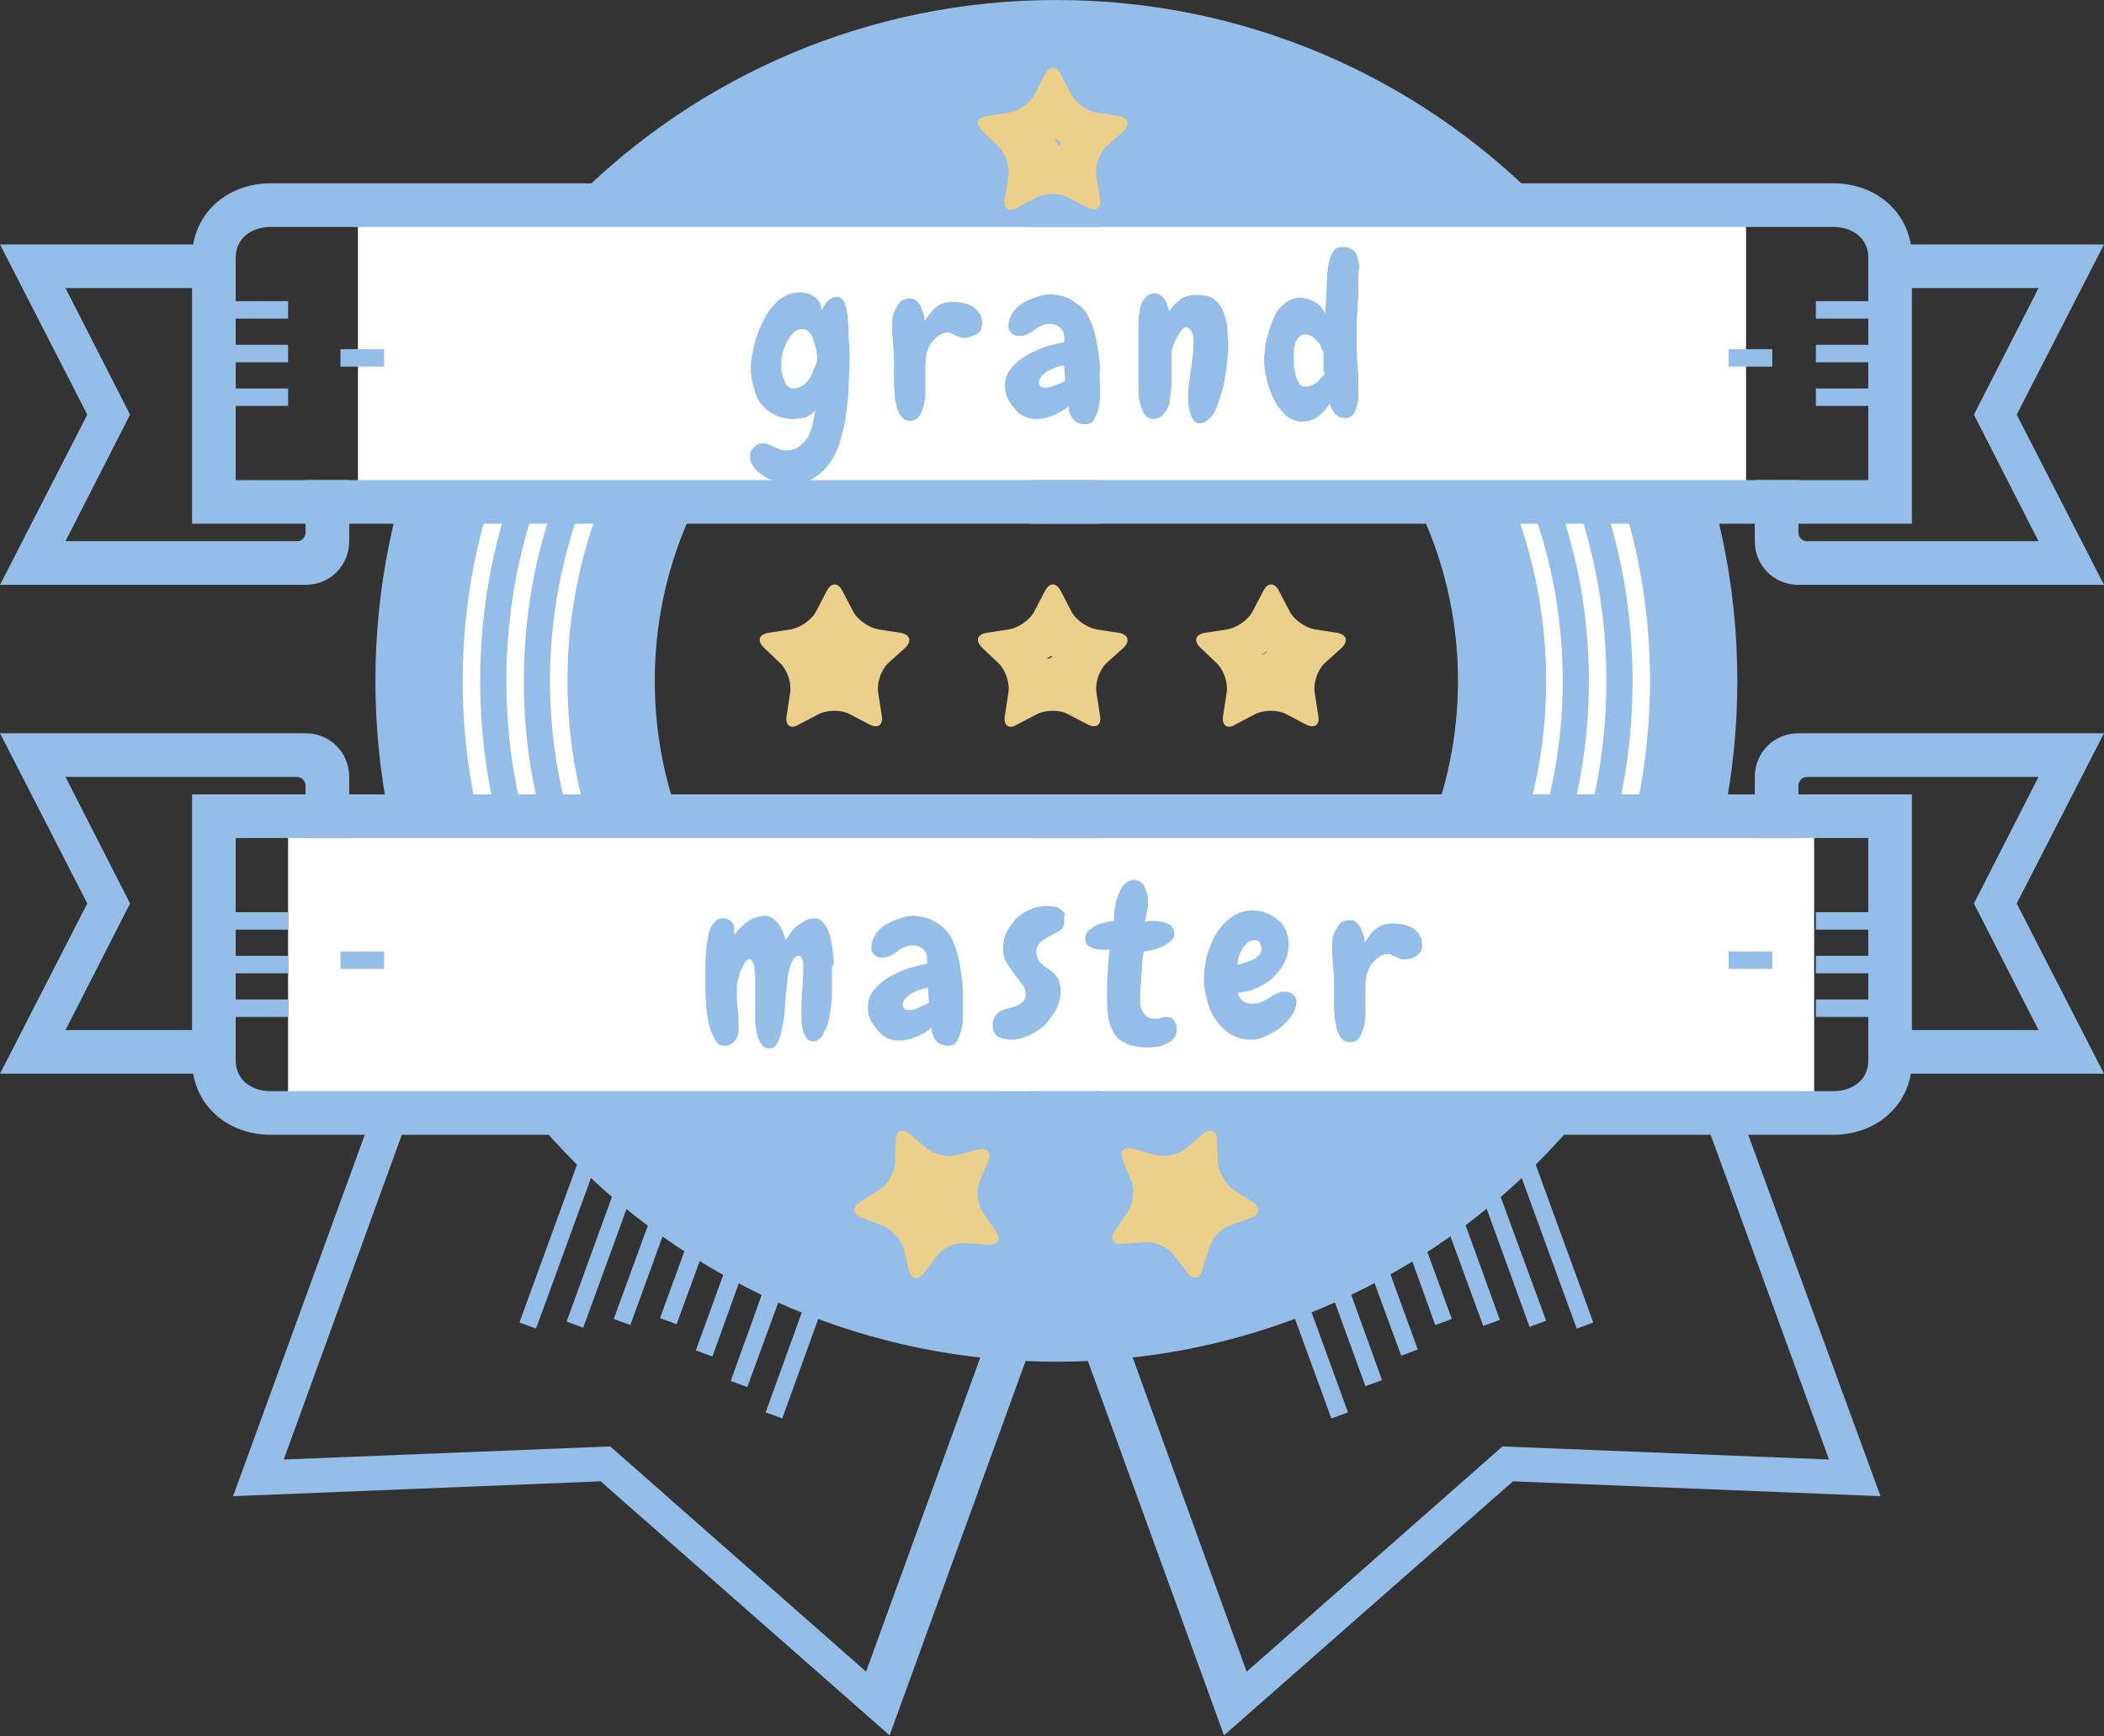 <?xml version="1.0" encoding="utf-8"?>
<!-- Generator: Adobe Illustrator 18.1.1, SVG Export Plug-In . SVG Version: 6.00 Build 0)  -->
<svg version="1.1" xmlns="http://www.w3.org/2000/svg" xmlns:xlink="http://www.w3.org/1999/xlink" x="0px" y="0px"
	 viewBox="0 0 241 198.9" enable-background="new 0 0 241 198.9" xml:space="preserve">
<rect x="0" y="0" width="241" height="198.9" fill="#333333" stroke="none"/>
<g id="Layer_3">
	<path fill="#94BDE7" d="M120.8,2C79.1,2,45.3,36,45.3,77.8c0,41.9,33.8,75.8,75.5,75.8s75.5-34,75.5-75.8C196.3,36,162.5,2,120.8,2
		z M167.5,86c-1.1,4-3,9.7-7.4,11c-1.4,0.4-2.7,0.4-4,0c-0.1,0.1-0.2,0.2-0.4,0.2c-3.3,1.9-6.7,1.3-9.7-0.3c-1.8,0.6-4,0.1-5.4-1.2
		c-0.1,0.1-0.2,0.1-0.4,0.2c-0.4,1.9-0.9,3.9-1.8,5.8c-1.5,3.6-5.9,3-8.1,0.5c-1,0.5-2.1,0.6-3.2,0.4c-2.2,0.9-5.1,0.3-6.3-1.8
		c-0.4,2-1,3.9-1.6,5.9c-1.6,4.6-8.2,4.9-9.6,0c-0.2-0.8-0.4-1.7-0.6-2.5c-2.1,1.1-4.9,0.6-6.4-1.2c-2.4,0.3-4.8-1.2-5.5-4.1
		c-1.8,0.8-4.2,0.5-5.8-0.9c-1.8,3-6.8,2.8-8.4-0.3c-0.2-0.4-0.4-0.8-0.5-1.2c-0.8-0.1-1.5-0.5-2.1-1c-2.2,0.2-4.5-1-5.1-3.5
		c-1.4-6.5-2.6-12.4-1.9-19V73l0,0c0,0,0,0,0,0c0-2.2,0.2-4.3,0.9-6.3c0.1-0.4,0.3-0.7,0.5-1c0.3-1.1,0.7-2.3,1.1-3.4
		c0.1-0.4,0.3-0.9,0.5-1.3c0-0.1,0.1-0.1,0.1-0.2c0,0,0,0,0-0.1c0,0,0,0,0,0c0.2-0.4,0.5-0.9,0.7-1.3c1.8-2.8,6.1-3.2,8.2-0.8
		c1-0.2,2.1-0.3,3.2-0.2c1.1-2.8,3.6-3.7,5.9-3.2c0.8-1.3,2.2-1.8,3.7-1.7c1-2.2,3.3-2.8,5.4-2.3c1.1-5.4,9.8-4,9.8,1.4
		c1.9-0.2,3.9,0.6,4.9,2.4c0.6-2.5,1.2-5.1,1.8-7.6c1.3-5.6,9.8-4.2,9.8,1.3c0,1.4,0,2.9,0,4.3c1.2,0.5,2.2,1.5,2.7,3
		c0.4-0.2,0.8-0.4,1.2-0.5c0.4-0.5,0.8-1,1.3-1.4c3-2.9,6.5-2.5,9.4-0.5c0.2-0.9,0.4-1.8,0.6-2.7c1.2-4.9,7.3-4.3,9.3-0.7
		c2.6-0.2,5.5,2.1,5.8,5c0,0.1,0,0.2,0,0.3c1,0.1,2,0.6,2.8,1.4C169.9,64.3,170.2,76.7,167.5,86z"/>
	<g>
		<g>
			<path fill="#EBD08B" d="M121.3,16.7c-0.9-1.5-2.2-2.4-3.9-2.8c-1.9-0.4-2.7,2.4-0.8,2.9c2.6,0.7,5.2-0.8,5.9-3.4
				c-1-0.1-2-0.3-2.9-0.4c0.1,2.6,2.4,4.3,4.9,3.9c-0.5-0.8-1-1.7-1.5-2.5c-1.7,1.4-2.3,3.5-1.8,5.6c0.6-0.6,1.2-1.2,1.8-1.8
				c-0.6-0.1-1.3-0.2-1.9-0.3c-0.3-0.1-0.6-0.1-1-0.2c-0.5-0.2-0.8,0.1-0.8,0.9c1.9-0.1,1.9-3.1,0-3c-1.7,0.1-3.1,1.8-2.3,3.5
				c0.8,1.8,3.5,1.7,5.2,2c1.1,0.2,2.1-0.7,1.8-1.8c-0.3-1.1,0.2-2,1-2.7c1.3-1-0.1-2.7-1.5-2.5c-0.6,0.1-1.1-0.4-1.1-1
				c-0.1-1.7-2.5-2.1-2.9-0.4c-0.3,1-1.3,1.5-2.2,1.3c-0.3,1-0.5,1.9-0.8,2.9c0.9,0.2,1.6,0.6,2.1,1.5
				C119.8,19.9,122.3,18.4,121.3,16.7L121.3,16.7z"/>
		</g>
	</g>
	<g>
		<g>
			<path fill="#EBD08B" d="M94.7,74c-0.7,0.1-1.2,0-1.8-0.5c-0.5,0.8-1,1.7-1.5,2.5c2.5,0.8,5.1-0.7,5.8-3.1
				c-0.9,0.1-1.8,0.2-2.7,0.4c1.1,1.5,2.6,2.5,4.5,2.9c-0.3-0.7-0.6-1.5-0.9-2.2c-0.8,1.4-1.4,3-1.6,4.6c1,0,1.9,0,2.9,0
				c-0.5-1.3-1.3-3.1-2.6-3.7c-1.4-0.7-2.8,0.4-3.7,1.4c-0.8,0.9-1.8,2.4-1,3.6c0.9,1.5,2.8,0.5,4.1,0.1c1.8-0.6,1-3.5-0.8-2.9
				c-0.4,0.1-0.7,0.2-1.1,0.4c-0.2,0.1-0.8,0.1-0.5,0.2c0.3,0.3,0.7,0.7,1,1c0.1,0.2,0.8-1,1-1c0,0,0.7,1.4,0.7,1.6
				c0.5,1.2,2.7,1.6,2.9,0c0.2-1.4,0.6-2.7,1.3-3.9c0.5-0.8,0.1-2-0.9-2.2c-1.1-0.2-2-0.6-2.7-1.5c-0.7-1-2.4-1-2.7,0.4
				c-0.3,1-1.2,1.4-2.2,1c-1.4-0.5-2.5,1.5-1.5,2.5c1.1,1,2.4,1.6,3.9,1.4C96.6,76.7,96.7,73.7,94.7,74L94.7,74z"/>
		</g>
	</g>
	<g>
		<g>
			<path fill="#EBD08B" d="M119,75.1c-0.5-0.4-0.8-0.2-0.9,0.8c0.3,0,0.5-0.1,0.8-0.1c0.5-0.1,1-0.3,1.4-0.6
				c0.9-0.6,1.4-1.5,1.7-2.4c-1-0.1-2-0.3-2.9-0.4c-0.1,3.1,3.1,3.9,5.5,3.6c-0.3-0.9-0.5-1.9-0.8-2.8c-2.2,1.3-3.2,3.6-2.8,6.1
				c0.9-0.4,1.8-0.8,2.7-1.2c-0.9-1.7-2.6-2.9-4.5-2.6c-1.8,0.3-3,1.8-3.1,3.6c-0.1,1.2,1.3,1.8,2.3,1.3c1.3-0.7,2.4-1.5,3.5-2.6
				c1.4-1.4-0.7-3.5-2.1-2.1c-0.9,0.9-1.8,1.5-2.9,2.1c0.8,0.4,1.5,0.9,2.3,1.3c0.1-1.5,1.8,0,2,0.5c0.8,1.6,3,0.4,2.7-1.2
				c-0.2-1.1,0.4-2.1,1.4-2.7c1.2-0.7,0.8-3-0.8-2.8c-0.7,0.1-2.6,0.4-2.5-0.6c0.1-1.7-2.5-2-2.9-0.4c-0.5,1.5-2.5,0.7-3.2,2.2
				c-0.7,1.5,0.4,2.9,1.6,3.5C119.2,78.6,120.7,76,119,75.1L119,75.1z"/>
		</g>
	</g>
	<g>
		<g>
			<path fill="#EBD08B" d="M145.2,75.5c-0.8-0.7-1.5-1.4-2.3-2.1c-0.2,0.8-0.4,1.7-0.7,2.5c1.8-0.3,3.3-1.3,4.3-2.8
				c-0.9,0-1.7,0-2.6,0c1,1.7,2.6,2.9,4.6,3.2c-0.3-0.7-0.6-1.5-0.9-2.2c-0.9,1.4-1.4,3-1.5,4.7c0.8-0.4,1.5-0.9,2.3-1.3
				c-2.2-1.5-5.2-1.9-6.4,1c-0.7,1.7,1.8,2.4,2.7,1.2c0.3-0.5,0.7-0.9,1-1.4c0.1-0.2,0.3-0.4,0.4-0.6c0.5-0.4,0.3-0.7-0.6-0.8
				c1.1,1.6,3.7,0.1,2.6-1.5c-2.2-3.2-4.8,1.1-6.1,2.8c0.9,0.4,1.8,0.8,2.7,1.2c0.2-0.5,1.8,0.7,2,0.8c1,0.7,2.2-0.2,2.3-1.3
				c0-1.2,0.4-2.2,1.1-3.2c0.5-0.7,0-2.1-0.9-2.2c-1.2-0.2-2.2-0.7-2.8-1.8c-0.6-1-2-0.9-2.6,0c-0.6,0.9-1.5,1.3-2.5,1.4
				c-1.1,0.2-1.4,1.8-0.7,2.5c0.8,0.7,1.5,1.4,2.3,2.1C144.5,79,146.6,76.9,145.2,75.5L145.2,75.5z"/>
		</g>
	</g>
	<g>
		<g>
			<path fill="#EBD08B" d="M103.4,136.7c-0.3,0.2-0.7,0.3-1,0.5c-0.8,0.4-1,1.8-0.3,2.4c3.3,2.6,5.4-2.7,5.7-5.2
				c0.2-1.4-1.7-1.9-2.6-1.1c-1,0.9-1,2.5,0.1,3.4c0.5,0.4,1.2,0.6,1.8,0.6c0.4,0,0.8-0.1,1.2-0.2c0.2-0.1,0.9-0.5,1-0.5
				c-0.3-0.3-0.7-0.7-1-1c0-0.5,0-0.4-0.1,0.1c-0.1,0.3-0.1,0.6-0.1,0.8c0,0.5,0,1,0.1,1.5c0.2,1.1,0.7,2,1.4,2.8
				c0.6-0.8,1.2-1.6,1.8-2.4c-2.7-1.6-6.3-0.1-6.7,3.1c-0.2,1.5,1.9,2.8,2.7,1.2c0.9-1.6,0.9-3.9-1.3-4.4c0.3,0.7,0.6,1.5,0.9,2.2
				c0.5-1.1,1.1-2.1,2.1-2.8c1.5-1.2,0-3.8-1.5-2.6c-1.4,1.1-2.5,2.3-3.2,3.9c-0.4,0.8-0.1,2,0.9,2.2c-0.2-0.6-0.4-0.6-0.5,0
				c0.9,0.4,1.8,0.8,2.7,1.2c0.2-1.2,1.1-2,2.3-1.3c1.5,0.9,2.9-1.1,1.8-2.4c-1.2-1.4,0-2.5-0.5-4c-0.1-0.5-0.5-1-1-1
				c-0.6-0.1-1-0.1-1.6,0.1c-0.3,0.1-0.6,0.3-1,0.4c-0.6,0-0.7,0.4-0.1,1.1c-0.9-0.4-1.7-0.7-2.6-1.1c-0.1,0.6-0.2,1.2-0.5,1.8
				c-0.1,0.2-0.2,0.5-0.4,0.7c-0.5,0.4-0.4,0.6,0.3,0.6c-0.1,0.8-0.2,1.6-0.3,2.4c0.3-0.2,0.7-0.3,1-0.5
				C106.6,138.4,105.1,135.8,103.4,136.7L103.4,136.7z"/>
		</g>
	</g>
	<g>
		<g>
			<path fill="#EBD08B" d="M135.7,138.2c0.1-2.1-0.7-4.7-3.3-4.5c-1.3,0.1-2.2,2.1-0.8,2.8c2.3,1.1,4.8,0.4,6.2-1.7
				c-0.9-0.4-1.8-0.8-2.7-1.2c-0.2,1-0.1,2,0.4,2.9c0.2,0.4,0.6,0.7,0.9,1c0.4,0.3,1,0.4,1.3,0.7c-0.1-0.4-0.3-0.7-0.4-1.1
				c0-0.6-0.6,0-1,0.3c-0.5,0.4-0.9,0.8-1.2,1.3c-0.6,1.1-0.7,2.2-0.5,3.3c0.3,1.7,3,1.3,2.9-0.4c-0.1-2.8-2.7-4.7-5.4-4
				c0.6,0.2,1.1,0.5,1.7,0.7c0.1,0.2,0.2-0.1,0.5,0c0.4,0.1,0.6,0.3,0.9,0.6c1.3,1.4,3.4-0.7,2.1-2.1c-1.2-1.3-3.1-2.1-4.7-1.2
				c-1.6,0.9-2,2.6-1.3,4.2c0.3,0.6,1.1,0.8,1.7,0.7c0.8-0.2,1.5,0.3,1.6,1.1c1-0.1,2-0.3,2.9-0.4c-0.3-1.9,2.3-1.9,2.7-3.5
				c0.2-0.7-0.1-1.5-0.6-2c-0.5-0.5-1.9-0.5-1.7-1.5c0.3-1.7-1.8-2.6-2.7-1.2c-0.4,0.7-1.3,1-2.1,0.6c-0.3,0.9-0.5,1.9-0.8,2.8
				c0.5,0,0.3,1.3,0.3,1.5C132.6,140.2,135.6,140.2,135.7,138.2L135.7,138.2z"/>
		</g>
	</g>
</g>
<g id="Layer_2">
	<path fill="#94BDE7" d="M121,0C77.9,0,43,34.9,43,78c0,43.1,34.9,78,78,78c43.1,0,78-34.9,78-78C199,34.9,164.1,0,121,0z M121,151
		c-40.3,0-73-32.7-73-73c0-40.3,32.7-73,73-73c40.3,0,73,32.7,73,73C194,118.3,161.3,151,121,151z"/>
	<path fill="#94BDE7" d="M121,27c-28.2,0-51,22.8-51,51c0,28.2,22.8,51,51,51c28.2,0,51-22.8,51-51C172,49.8,149.2,27,121,27z
		 M121,124c-25.4,0-46-20.6-46-46c0-25.4,20.6-46,46-46c25.4,0,46,20.6,46,46C167,103.4,146.4,124,121,124z"/>
	<path fill="#FFFFFF" d="M55,78c0-16,5.7-30.6,15.1-42l-1.5-1.3C58.8,46.4,53,61.5,53,78c0,16.5,5.8,31.6,15.6,43.3l1.5-1.3
		C60.7,108.6,55,94,55,78z M173.4,34.7l-1.5,1.3C181.3,47.4,187,62,187,78c0,16-5.7,30.6-15.1,42l1.5,1.3
		C183.2,109.6,189,94.5,189,78C189,61.5,183.2,46.4,173.4,34.7z"/>
	<path fill="#FFFFFF" d="M60,78c0-14.8,5.2-28.3,14-38.8l-1.5-1.3C63.4,48.8,58,62.8,58,78s5.4,29.2,14.4,40.1l1.5-1.3
		C65.2,106.3,60,92.8,60,78z M169.6,37.9l-1.5,1.3C176.8,49.7,182,63.3,182,78s-5.2,28.3-13.9,38.8l1.5,1.3
		c9-10.9,14.4-24.9,14.4-40.1S178.6,48.8,169.6,37.9z"/>
	<path fill="#FFFFFF" d="M65,78c0-13.5,4.8-25.9,12.8-35.6l-1.5-1.3C68,51.1,63,64,63,78c0,14,5,26.9,13.3,36.9l1.5-1.3
		C69.8,103.9,65,91.5,65,78z M165.8,41.1l-1.5,1.3c8,9.7,12.8,22.1,12.8,35.6c0,13.5-4.8,25.9-12.8,35.6l1.5,1.3
		C174,104.9,179,92,179,78C179,64,174,51.1,165.8,41.1z"/>
	<rect x="41" y="24" fill="#FFFFFF" width="159" height="34.3"/>
	<path fill="#94BDE7" d="M214,93h2.2C215.5,93,214.7,93,214,93z"/>
	<g display="none">
		<g display="inline">
			<g>
				<path fill="#F7BD5A" d="M104.7,26.2c1.1,0.1,1.5-0.6,0.9-1.5l-1.4-2.2c-0.6-0.9-0.7-2.5-0.3-3.5l1-2.4c0.4-1-0.1-1.6-1.2-1.3
					l-2.5,0.7c-1.1,0.3-2.6-0.1-3.4-0.8l-2-1.7c-0.8-0.7-1.6-0.4-1.6,0.7l-0.2,2.6c-0.1,1.1-0.9,2.5-1.8,3L90,21
					c-0.9,0.6-0.9,1.4,0.1,1.8l2.4,1c1,0.4,2.1,1.6,2.3,2.7l0.6,2.6c0.3,1.1,1,1.3,1.7,0.4l1.7-2c0.7-0.8,2.2-1.5,3.3-1.4
					L104.7,26.2z M98.2,24.5c-0.5,0.6-1.1,0.5-1.3-0.4c-0.2-0.8-1-1.8-1.8-2.1c-0.8-0.3-0.9-0.9-0.2-1.3c0.7-0.4,1.3-1.4,1.3-2.3
					c0-0.8,0.6-1.1,1.2-0.5c0.6,0.6,1.8,0.9,2.6,0.7c0.8-0.2,1.2,0.3,0.9,1.1c-0.3,0.8-0.2,2,0.3,2.7c0.5,0.7,0.2,1.2-0.7,1.1
					C99.9,23.4,98.8,23.9,98.2,24.5z"/>
			</g>
			<polygon fill="#FFFFFF" points="101.6,18.2 100.5,21 102.2,23.6 99.2,23.3 97.3,25.6 96.6,22.6 93.7,21.4 96.3,19.9 96.3,16.8 
				98.7,18.9 			"/>
		</g>
		<g display="inline">
			<g>
				<path fill="#F7BD5A" d="M139.9,26c1.1-0.1,2.6,0.5,3.3,1.4l1.7,2c0.7,0.8,1.5,0.7,1.7-0.4l0.6-2.6c0.3-1.1,1.3-2.3,2.3-2.7
					l2.4-1c1-0.4,1.1-1.2,0.1-1.8l-2.2-1.3c-0.9-0.6-1.8-1.9-1.8-3l-0.2-2.6c-0.1-1.1-0.8-1.4-1.6-0.7l-2,1.7
					c-0.8,0.7-2.4,1.1-3.4,0.8l-2.5-0.7c-1.1-0.3-1.6,0.3-1.2,1.3l1,2.4c0.4,1,0.3,2.6-0.3,3.5l-1.4,2.2c-0.6,0.9-0.2,1.6,0.9,1.5
					L139.9,26z M143.8,24.5c-0.5-0.6-1.6-1.1-2.4-1s-1.1-0.4-0.7-1.1c0.5-0.7,0.6-1.9,0.3-2.7c-0.3-0.8,0.1-1.2,0.9-1.1
					c0.8,0.2,2-0.1,2.6-0.7s1.2-0.4,1.2,0.5c0,0.8,0.6,1.9,1.3,2.3c0.7,0.4,0.6,1-0.2,1.3c-0.8,0.3-1.6,1.3-1.8,2.1
					C144.8,24.9,144.3,25.1,143.8,24.5z"/>
			</g>
			<polygon fill="#FFFFFF" points="140.4,18.2 141.5,21 139.8,23.6 142.8,23.3 144.7,25.6 145.4,22.6 148.3,21.4 145.7,19.9 
				145.7,16.8 143.3,18.9 			"/>
		</g>
		<g display="inline">
			<g>
				<path fill="#F7BD5A" d="M128.7,15c0.8-0.8,0.5-1.5-0.5-1.7l-2.6-0.4c-1.1-0.2-2.4-1.1-2.9-2.1l-1.2-2.3c-0.5-1-1.3-1-1.8,0
					l-1.2,2.3c-0.5,1-1.8,1.9-2.9,2.1l-2.6,0.4c-1.1,0.2-1.3,0.9-0.5,1.7l1.9,1.8c0.8,0.8,1.3,2.3,1.1,3.4l-0.4,2.6
					c-0.2,1.1,0.5,1.6,1.4,1l2.3-1.2c1-0.5,2.6-0.5,3.5,0l2.3,1.2c1,0.5,1.6,0,1.4-1l-0.4-2.6c-0.2-1.1,0.3-2.6,1.1-3.4L128.7,15z
					 M123.1,18.8c0.1,0.8-0.4,1.1-1.1,0.8s-2-0.4-2.8,0s-1.3,0-1.1-0.8s-0.2-1.9-0.9-2.5c-0.6-0.6-0.4-1.1,0.4-1.2s1.9-0.8,2.3-1.5
					s1-0.7,1.4,0s1.4,1.4,2.3,1.5s1,0.7,0.4,1.2C123.4,16.9,123,18,123.1,18.8z"/>
			</g>
			<polygon fill="#FFFFFF" points="120.6,12.2 122,14.8 125.1,15.3 122.8,17.3 123.4,20.2 120.6,18.8 117.8,20.2 118.3,17.3 
				116.1,15.3 119.2,14.8 			"/>
		</g>
	</g>
	<polygon display="none" fill="#FFFFFF" points="165,121 165,177 161,175.4 156,173.5 156,127 85,127 85,121 	"/>
	<polygon display="none" fill="#FFFFFF" points="156,121 156,127 85,127 85,173.3 81,174.9 76,177 76,121 	"/>
	<g display="none">
		<polygon display="inline" fill="#F7BD5A" points="161,143 161,199 120,183 81,199 81,143 85,143 85,193 119.6,178.8 156,193 
			156,143 		"/>
		<rect x="105" y="153" display="inline" fill="#F7BD5A" width="2" height="16"/>
		<rect x="110" y="153" display="inline" fill="#F7BD5A" width="2" height="14"/>
		<rect x="115" y="155" display="inline" fill="#F7BD5A" width="2" height="10"/>
		<rect x="120" y="153" display="inline" fill="#F7BD5A" width="2" height="10"/>
		<rect x="125" y="153" display="inline" fill="#F7BD5A" width="2" height="12"/>
		<rect x="130" y="153" display="inline" fill="#F7BD5A" width="2" height="14"/>
		<rect x="135" y="151" display="inline" fill="#F7BD5A" width="2" height="18"/>
	</g>
	<g>
		<path fill="#94BDE7" d="M113.6,151.9l-14.4,39.6l-29.3-25.8l-37.4,1.5l20.4-56.1c-0.5-1-0.9-2.1-1.2-3.2c-0.3-1.1-0.5-2.2-0.7-3.2
			l-24.3,66.7l42.1-1.7l33.1,29.1l16.6-45.7C116.8,152.9,115.2,152.4,113.6,151.9z"/>
		<path fill="#94BDE7" d="M67.3,130.1l-7.8,21.4l1.9,0.7l7.3-20C68.1,131.6,67.7,130.9,67.3,130.1z"/>
		<path fill="#94BDE7" d="M70.9,134.9l-6,16.5l1.9,0.7l5.7-15.6C71.9,136,71.4,135.4,70.9,134.9z"/>
		<path fill="#94BDE7" d="M75.1,138.7c-0.1-0.1-0.1-0.1-0.2-0.2l-4.6,12.6l1.9,0.7l4.4-12.1C76,139.5,75.5,139.1,75.1,138.7z"/>
		<path fill="#94BDE7" d="M79.1,141.4l-3.5,9.6l1.9,0.7l3.4-9.3C80.3,142.1,79.7,141.8,79.1,141.4z"/>
		<path fill="#94BDE7" d="M85.3,144.4c-0.5-0.2-1.1-0.5-1.6-0.7l-4,11l1.9,0.7l3.9-10.8C85.4,144.4,85.3,144.4,85.3,144.4z"/>
		<path fill="#94BDE7" d="M88.2,145.7l-4.5,12.5l1.9,0.7l4.5-12.3C89.4,146.3,88.8,146,88.2,145.7z"/>
		<path fill="#94BDE7" d="M92.8,147.7l-5.1,14.1l1.9,0.7l5.1-14.1C94.1,148.2,93.4,148,92.8,147.7z"/>
	</g>
	<g>
		<path fill="#94BDE7" d="M191.1,105c-0.6,1.9-1.3,3.7-2.3,5.4l20.7,56.8l-37.4-1.5l-29.3,25.8l-14.3-39.4c-1.5,0.8-3.1,1.2-4.8,1.3
			l16.5,45.4l33.1-29.1l42.1,1.7L191.1,105z"/>
		<path fill="#94BDE7" d="M174.4,129.3c-0.5,0.6-1,1.2-1.5,1.8l7.7,21.1l1.9-0.7L174.4,129.3z"/>
		<path fill="#94BDE7" d="M169.1,135.2l6.1,16.8l1.9-0.7l-6.5-17.7C170.2,134.2,169.7,134.7,169.1,135.2z"/>
		<path fill="#94BDE7" d="M165.1,138.8l4.8,13.1l1.9-0.7l-5-13.8C166.2,137.9,165.7,138.3,165.1,138.8z"/>
		<path fill="#94BDE7" d="M161.3,141.4c-0.1,0.1-0.3,0.2-0.5,0.4l3.6,10l1.9-0.7l-3.8-10.4C162.2,140.9,161.7,141.1,161.3,141.4z"/>
		<path fill="#94BDE7" d="M156.6,144.7l3.9,10.6l1.9-0.7l-4-11C157.8,144,157.2,144.4,156.6,144.7z"/>
		<path fill="#94BDE7" d="M152,146.7l4.4,12.1l1.9-0.7l-4.4-12.2C153.3,146.3,152.7,146.5,152,146.7z"/>
		<path fill="#94BDE7" d="M147.1,147.7l5.4,14.8l1.9-0.7l-5.2-14.3C148.4,147.6,147.8,147.7,147.1,147.7z"/>
	</g>
	<rect x="33" y="93.5" fill="#FFFFFF" width="174.8" height="34.5"/>
	<g>
		<path fill="#94BDE7" d="M210,21h-92v5h92c2.2,0,4,1.3,4,3.5V55h-96v5h101V29.5C219,24.5,215,21,210,21z"/>
		<path fill="#94BDE7" d="M22,60h104v-5H27V29.5c0-2.2,1.8-3.5,4-3.5h95v-5H31c-5,0-9,3.5-9,8.5V60z"/>
		<g>
			<path fill="#94BDE7" d="M231,47.5L241,67h-35c-2.8,0-5-2.2-5-5v-7h5v6c0,0.5,0.4,1,1,1h26.5l-7.4-14.5l7.4-14.5H216v-5h25
				L231,47.5z"/>
			<path fill="#94BDE7" d="M10,47.5L0,67h35c2.8,0,5-2.2,5-5v-7h-5v6c0,0.5-0.4,1-1,1H7.5l7.4-14.5L7.5,33H25v-5H0L10,47.5z"/>
		</g>
		<g>
			<rect x="208" y="44.5" fill="#94BDE7" width="9" height="2"/>
			<rect x="208" y="39.5" fill="#94BDE7" width="9" height="2"/>
			<rect x="208" y="34.5" fill="#94BDE7" width="9" height="2"/>
		</g>
		<g>
			<rect x="24" y="44.5" fill="#94BDE7" width="9" height="2"/>
			<rect x="24" y="39.5" fill="#94BDE7" width="9" height="2"/>
			<rect x="24" y="34.5" fill="#94BDE7" width="9" height="2"/>
		</g>
		<rect x="198" y="40" fill="#94BDE7" width="5" height="2"/>
		<rect x="39" y="40" fill="#94BDE7" width="5" height="2"/>
		<g>
			<path fill="#94BDE7" d="M97.3,39.5c0,0.8,0,1.7,0,2.5c0,0.8-0.1,1.7-0.1,2.5c0,0.7-0.1,1.5-0.2,2.3c-0.1,0.8-0.2,1.6-0.4,2.4
				c-0.2,0.8-0.4,1.6-0.7,2.3c-0.3,0.7-0.7,1.4-1.2,2c-0.5,0.6-1.1,1-1.7,1.4s-1.5,0.5-2.4,0.5c-0.4,0-0.9-0.1-1.5-0.2
				c-0.5-0.1-1.1-0.3-1.5-0.6c-0.5-0.3-0.9-0.6-1.2-1c-0.3-0.4-0.5-0.8-0.5-1.3c0-0.4,0.1-0.7,0.4-1c0.3-0.3,0.6-0.5,1-0.5
				c0.3,0,0.5,0,0.7,0.1c0.2,0.1,0.5,0.2,0.7,0.3c0.2,0.1,0.5,0.2,0.7,0.3c0.2,0.1,0.4,0.1,0.7,0.1c0.6,0,1.1-0.2,1.5-0.5
				c0.4-0.3,0.7-0.7,1-1.1c0.2-0.5,0.4-1,0.5-1.5c0.1-0.5,0.2-1.1,0.3-1.5c-0.3,0.4-0.7,0.6-1.1,0.8c-0.4,0.1-0.9,0.2-1.4,0.2
				c-0.9,0-1.6-0.2-2.2-0.5c-0.6-0.3-1.1-0.7-1.5-1.2c-0.4-0.5-0.7-1.1-0.8-1.8C86.1,43.7,86,43,86,42.1c0-0.5,0.1-1.1,0.2-1.7
				c0.1-0.6,0.3-1.3,0.5-1.9c0.2-0.7,0.5-1.3,0.8-1.9c0.3-0.6,0.7-1.2,1.1-1.6c0.4-0.5,0.9-0.9,1.4-1.1c0.5-0.3,1.1-0.4,1.7-0.4
				c0.6,0,1.2,0.2,1.6,0.5c0.5,0.4,0.8,0.9,0.8,1.5c0.2-0.3,0.4-0.7,0.7-1c0.3-0.3,0.7-0.5,1.1-0.5c0.2,0,0.4,0.1,0.6,0.3
				c0.2,0.2,0.3,0.5,0.4,0.9c0.1,0.4,0.2,0.8,0.2,1.2c0,0.4,0.1,0.9,0.1,1.3c0,0.4,0,0.8,0,1.1S97.3,39.3,97.3,39.5z M93.6,41.1
				c0-0.2,0-0.6-0.1-1c-0.1-0.4-0.2-0.8-0.3-1.1c-0.1-0.4-0.3-0.7-0.5-0.9c-0.2-0.3-0.5-0.4-0.8-0.4c-0.4,0-0.7,0.1-1,0.4
				c-0.3,0.3-0.5,0.6-0.7,0.9s-0.3,0.8-0.5,1.2c-0.1,0.4-0.2,0.8-0.2,1.1c0,0.2,0,0.5,0,0.9c0,0.4,0.1,0.7,0.2,1
				c0.1,0.3,0.2,0.6,0.4,0.9c0.2,0.2,0.4,0.4,0.7,0.4c0.4,0,0.8-0.1,1.1-0.3c0.3-0.2,0.6-0.5,0.8-0.8c0.2-0.3,0.4-0.7,0.5-1.1
				C93.5,41.8,93.6,41.4,93.6,41.1z"/>
			<path fill="#94BDE7" d="M110.5,38.7c-0.2,0-0.4,0-0.6-0.1c-0.2-0.1-0.3-0.1-0.5-0.2c-0.1-0.1-0.3-0.1-0.4-0.2
				c-0.1-0.1-0.3-0.1-0.5-0.1c-0.3,0-0.6,0.1-0.9,0.3c-0.3,0.2-0.5,0.4-0.7,0.6c-0.2,0.2-0.4,0.5-0.5,0.8c-0.1,0.3-0.3,0.6-0.3,0.9
				c0,0.2-0.1,0.5-0.1,0.9c0,0.4,0,0.8,0,1.3c0,0.5,0,0.9,0,1.3c0,0.4,0,0.8,0,1c0,0.3-0.1,0.6-0.1,0.9c-0.1,0.4-0.2,0.7-0.3,1
				c-0.1,0.3-0.3,0.6-0.5,0.8c-0.2,0.2-0.5,0.3-0.9,0.3c-0.3,0-0.5-0.1-0.7-0.2c-0.2-0.2-0.4-0.4-0.5-0.6c-0.1-0.3-0.3-0.6-0.3-0.9
				c-0.1-0.4-0.2-0.7-0.2-1.1c0-0.4-0.1-0.8-0.1-1.2c0-0.4,0-0.8,0-1.1c0-0.3,0-0.7,0-1c0-0.3,0-0.5,0-0.7c0-0.6,0-1.1-0.1-1.7
				c0-0.6-0.1-1.2-0.1-1.7c0-0.4,0-0.8,0-1.2c0-0.4,0.1-0.9,0.3-1.2c0.1-0.4,0.4-0.7,0.6-1c0.3-0.3,0.7-0.4,1.2-0.4
				c0.3,0,0.5,0.1,0.7,0.3c0.2,0.2,0.4,0.4,0.5,0.7c0.1,0.3,0.2,0.5,0.3,0.8c0.1,0.3,0.1,0.6,0.1,0.8c0.4-0.6,0.8-1.2,1.3-1.6
				c0.5-0.4,1.1-0.6,1.9-0.6c0.4,0,0.8,0,1.2,0.1c0.4,0.1,0.7,0.2,1.1,0.4c0.3,0.2,0.6,0.5,0.8,0.8c0.2,0.3,0.3,0.7,0.3,1.1
				c0,0.5-0.1,0.9-0.5,1.2C111.4,38.5,111,38.7,110.5,38.7z"/>
			<path fill="#94BDE7" d="M126,44.4c0,0.3,0,0.7,0,1.1c0,0.5-0.1,0.9-0.2,1.4c-0.1,0.4-0.3,0.8-0.5,1.2s-0.6,0.5-1,0.5
				c-0.6,0-1.1-0.2-1.4-0.6c-0.3-0.4-0.5-0.9-0.5-1.5c-0.5,0.5-1.1,0.8-1.8,1.1c-0.7,0.3-1.3,0.4-2,0.4c-0.5,0-0.9-0.1-1.3-0.3
				c-0.4-0.2-0.8-0.5-1.1-0.9c-0.3-0.4-0.6-0.8-0.8-1.2c-0.2-0.4-0.3-0.9-0.3-1.3c0-0.8,0.2-1.5,0.7-2.1c0.5-0.6,1.1-1.1,1.8-1.5
				c0.7-0.4,1.4-0.7,2.2-1c0.8-0.2,1.5-0.4,2.1-0.5c0-0.1,0-0.2,0-0.2c0-0.1,0-0.1,0-0.2c0-0.5-0.1-0.9-0.4-1.2
				c-0.3-0.3-0.7-0.5-1.2-0.5c-0.4,0-0.8,0.1-1,0.2c-0.3,0.1-0.6,0.3-0.8,0.5c-0.3,0.2-0.5,0.3-0.8,0.5c-0.3,0.1-0.6,0.2-0.9,0.2
				c-0.4,0-0.7-0.1-0.9-0.3c-0.3-0.2-0.4-0.5-0.4-0.9c0-0.5,0.2-1,0.5-1.5c0.3-0.4,0.7-0.8,1.2-1.1c0.5-0.3,1-0.5,1.6-0.7
				c0.6-0.2,1.1-0.3,1.5-0.3c0.4,0,0.9,0.1,1.3,0.2c0.4,0.1,0.9,0.3,1.2,0.5s0.7,0.5,1.1,0.8c0.3,0.3,0.6,0.7,0.8,1.1
				c0.3,0.6,0.5,1.2,0.7,1.9c0.2,0.7,0.3,1.4,0.4,2.1s0.2,1.4,0.2,2.1C125.9,43,126,43.7,126,44.4z M122,43.6l-0.1-1.7
				c0,0-0.1,0-0.1,0c0,0-0.1,0-0.1,0c-0.2,0-0.5,0.1-0.8,0.2c-0.3,0.1-0.6,0.3-0.9,0.4c-0.3,0.2-0.5,0.4-0.7,0.6
				c-0.2,0.2-0.3,0.5-0.3,0.7c0,0.2,0.1,0.4,0.2,0.5c0.2,0.1,0.3,0.1,0.6,0.1c0.4,0,0.7-0.1,1.1-0.3C121.4,44,121.7,43.8,122,43.6z"
				/>
			<path fill="#94BDE7" d="M137.4,48.5c-0.3,0-0.5-0.1-0.7-0.4c-0.2-0.3-0.3-0.5-0.4-0.9c-0.1-0.3-0.1-0.7-0.2-1c0-0.3,0-0.6,0-0.8
				c0-0.5,0-1,0.1-1.5c0.1-0.5,0.1-1,0.2-1.5c0.1-0.5,0.1-1,0.2-1.5c0.1-0.5,0.1-1,0.1-1.5c0-0.2,0-0.4,0-0.6c0-0.2-0.1-0.4-0.1-0.6
				c-0.1-0.2-0.2-0.4-0.3-0.5c-0.1-0.1-0.3-0.2-0.5-0.2c-0.1,0-0.3,0.1-0.5,0.4c-0.2,0.2-0.3,0.5-0.5,0.8c-0.2,0.3-0.3,0.6-0.4,0.9
				c-0.1,0.3-0.2,0.5-0.2,0.7c0,0.4,0,0.7,0,1.1c0,0.4,0,0.7,0,1.1V44c0,0.3,0,0.6-0.1,0.9c0,0.3-0.1,0.6-0.1,0.9
				c0,0.3-0.1,0.6-0.2,0.8c-0.1,0.3-0.2,0.5-0.4,0.7c-0.2,0.2-0.3,0.4-0.5,0.5c-0.2,0.1-0.5,0.2-0.8,0.2c-0.3,0-0.6-0.1-0.8-0.3
				c-0.2-0.2-0.4-0.5-0.5-0.8c-0.1-0.3-0.2-0.7-0.3-1.1c-0.1-0.4-0.1-0.8-0.1-1.2c0-0.4,0-0.8,0-1.1c0-0.3,0-0.6,0-0.8v-1.1
				c0-0.6,0-1.2,0-1.8c0-0.6,0-1.2,0-1.8c0-0.3,0-0.7,0-1.2c0-0.5,0.1-1,0.2-1.5c0.1-0.5,0.3-0.9,0.6-1.2c0.3-0.3,0.6-0.5,1.1-0.5
				c0.2,0,0.4,0.1,0.6,0.2c0.2,0.1,0.3,0.3,0.5,0.5c0.1,0.2,0.3,0.4,0.3,0.7c0.1,0.2,0.2,0.5,0.2,0.6c0.2-0.2,0.4-0.4,0.6-0.7
				c0.2-0.2,0.5-0.4,0.7-0.6c0.3-0.2,0.6-0.3,0.9-0.4s0.7-0.1,1.2-0.1c0.8,0,1.5,0.2,1.9,0.6c0.5,0.4,0.8,0.9,1,1.5
				c0.2,0.6,0.4,1.2,0.4,1.9s0.1,1.3,0.1,1.9c0,0.3,0,0.7-0.1,1.2c0,0.5-0.1,1.1-0.2,1.8c-0.1,0.7-0.2,1.3-0.4,2
				c-0.2,0.7-0.4,1.3-0.6,1.9c-0.2,0.6-0.5,1-0.9,1.4C138.2,48.3,137.8,48.5,137.4,48.5z"/>
			<path fill="#94BDE7" d="M155.6,31.8c0,1.2,0,2.4-0.1,3.5c-0.1,1.2-0.1,2.4-0.1,3.5c0,1,0,1.9,0.1,2.9c0.1,0.9,0.1,1.9,0.1,2.9
				c0,0.3,0,0.6,0,0.9c0,0.4-0.1,0.7-0.2,1.1c-0.1,0.3-0.2,0.6-0.4,0.9c-0.2,0.2-0.5,0.4-0.9,0.4c-0.5,0-0.9-0.2-1.2-0.5
				c-0.3-0.4-0.5-0.8-0.6-1.2c-0.3,0.6-0.8,1.1-1.3,1.5s-1.2,0.6-1.9,0.6c-0.7,0-1.4-0.3-1.9-0.8c-0.5-0.5-1-1.1-1.3-1.8
				c-0.4-0.7-0.6-1.5-0.8-2.2c-0.2-0.8-0.3-1.5-0.3-2c0-0.4,0-0.9,0.1-1.4c0-0.5,0.1-1,0.3-1.6c0.1-0.5,0.3-1.1,0.5-1.6
				s0.4-1,0.7-1.4c0.3-0.4,0.7-0.7,1.1-1c0.4-0.2,0.9-0.4,1.4-0.4c0.6,0,1.1,0.2,1.7,0.5s0.9,0.8,1.2,1.3l0.2-3.9
				c0-0.3,0-0.7,0.1-1.1c0-0.4,0.1-0.8,0.2-1.2c0.1-0.4,0.3-0.7,0.5-1c0.2-0.3,0.6-0.4,1-0.4c0.5,0,0.8,0.1,1.1,0.3
				c0.3,0.2,0.5,0.5,0.6,0.9c0.1,0.4,0.2,0.7,0.2,1.1C155.6,31,155.6,31.4,155.6,31.8z M151.6,42.6c0-0.4,0-0.7,0-1.1
				c0-0.4,0-0.7,0-1.1c-0.1-0.2-0.2-0.4-0.3-0.7c-0.1-0.3-0.3-0.5-0.5-0.7c-0.2-0.2-0.4-0.4-0.6-0.5c-0.2-0.1-0.5-0.2-0.7-0.2
				c-0.3,0-0.5,0.1-0.7,0.3c-0.2,0.2-0.3,0.4-0.4,0.6c-0.1,0.3-0.1,0.5-0.2,0.8c0,0.3,0,0.5,0,0.8c0,0.2,0,0.5,0,0.9
				c0,0.4,0.1,0.8,0.2,1.2c0.1,0.4,0.2,0.7,0.4,1c0.2,0.3,0.4,0.4,0.7,0.4c0.2,0,0.4,0,0.6-0.1c0.2-0.1,0.4-0.2,0.6-0.3
				c0.2-0.1,0.4-0.3,0.5-0.5c0.2-0.2,0.3-0.3,0.5-0.5V42.6z"/>
		</g>
	</g>
	<g>
		<path fill="#94BDE7" d="M219,121.5V91H118v5h96v25.5c0,2.2-1.8,3.5-4,3.5h-92v5h92C215,130,219,126.5,219,121.5z"/>
		<path fill="#94BDE7" d="M22,121.5c0,5,4,8.5,9,8.5h95v-5H31c-2.2,0-4-1.3-4-3.5V96h99v-5H22V121.5z"/>
		<g>
			<path fill="#94BDE7" d="M231,103.5L241,84h-35c-2.8,0-5,2.2-5,5v7h5v-6c0-0.5,0.4-1,1-1h26.5l-7.4,14.5l7.4,14.5H216v5h25
				L231,103.5z"/>
			<path fill="#94BDE7" d="M10,103.5L0,84h35c2.8,0,5,2.2,5,5v7h-5v-6c0-0.5-0.4-1-1-1H7.5l7.4,14.5L7.5,118H25v5H0L10,103.5z"/>
		</g>
		<g>
			<rect x="208" y="104.5" fill="#94BDE7" width="9" height="2"/>
			<rect x="208" y="109.5" fill="#94BDE7" width="9" height="2"/>
			<rect x="208" y="114.5" fill="#94BDE7" width="9" height="2"/>
		</g>
		<g>
			<rect x="24" y="104.5" fill="#94BDE7" width="9" height="2"/>
			<rect x="24" y="109.5" fill="#94BDE7" width="9" height="2"/>
			<rect x="24" y="114.5" fill="#94BDE7" width="9" height="2"/>
		</g>
		<rect x="198" y="109" fill="#94BDE7" width="5" height="2"/>
		<rect x="39" y="109" fill="#94BDE7" width="5" height="2"/>
		<g>
			<path fill="#94BDE7" d="M95.3,111c0,0.3,0,0.7,0,1.3c0,0.5,0,1.1,0,1.7c0,0.6-0.1,1.2-0.2,1.9c-0.1,0.6-0.2,1.2-0.4,1.7
				c-0.2,0.5-0.4,0.9-0.6,1.2c-0.3,0.3-0.6,0.5-1,0.5c-0.4,0-0.6-0.2-0.8-0.5c-0.2-0.3-0.3-0.7-0.4-1.1c-0.1-0.4-0.1-0.8-0.1-1.2
				c0-0.4,0-0.8,0-1c0-0.7,0-1.4,0.1-2.1c0-0.7,0.1-1.4,0.1-2.1c0-0.1,0-0.2,0-0.4c0-0.2,0-0.4,0-0.6c0-0.2-0.1-0.4-0.2-0.6
				c-0.1-0.2-0.2-0.2-0.3-0.2c-0.3,0-0.5,0.2-0.7,0.5c-0.2,0.3-0.3,0.7-0.4,1.1c-0.1,0.4-0.2,0.8-0.2,1.2c0,0.4-0.1,0.7-0.1,0.9
				c0,0.2-0.1,0.5-0.1,1c0,0.4-0.1,0.9-0.1,1.4c0,0.5-0.1,1-0.2,1.6c-0.1,0.5-0.2,1-0.3,1.4c-0.1,0.4-0.3,0.8-0.5,1.1
				c-0.2,0.3-0.5,0.4-0.8,0.4c-0.4,0-0.7-0.2-0.9-0.5c-0.2-0.3-0.4-0.7-0.5-1.2c-0.1-0.5-0.2-0.9-0.2-1.4c0-0.5,0-0.8,0-1.1
				c0-0.3,0-0.5,0-0.8c0-0.3,0-0.5,0-0.8c0-0.1,0-0.3,0-0.6c0-0.3,0-0.5,0-0.9c0-0.3,0-0.6,0-1c0-0.3-0.1-0.7-0.1-0.9
				c0-0.3-0.1-0.5-0.2-0.7c-0.1-0.2-0.2-0.3-0.3-0.3c-0.2,0-0.4,0.1-0.6,0.4c-0.2,0.3-0.3,0.6-0.5,1c-0.1,0.4-0.2,0.7-0.3,1.1
				c-0.1,0.4-0.1,0.6-0.1,0.8v0.1c0,0.8,0,1.5,0.1,2.3c0.1,0.7,0.1,1.5,0.1,2.3c0,0.5-0.1,0.9-0.4,1.3c-0.3,0.4-0.7,0.6-1.2,0.6
				c-0.4,0-0.7-0.1-0.9-0.4c-0.2-0.3-0.4-0.7-0.6-1.1c-0.2-0.5-0.3-1-0.4-1.5c-0.1-0.5-0.2-1.1-0.2-1.6c0-0.5-0.1-1-0.1-1.4
				c0-0.4,0-0.8,0-1c0-0.2,0-0.6,0-1.1c0-0.5,0-1,0-1.5c0-0.6,0.1-1.1,0.1-1.7c0.1-0.6,0.2-1.1,0.3-1.6c0.1-0.5,0.3-0.9,0.6-1.2
				c0.2-0.3,0.5-0.5,0.9-0.5c0.4,0,0.8,0.1,1,0.3c0.3,0.2,0.4,0.6,0.4,1c0,0.1,0,0.2,0,0.3c0,0.1,0,0.2,0,0.3
				c0.2-0.3,0.4-0.5,0.7-0.8c0.3-0.3,0.5-0.5,0.8-0.7c0.3-0.2,0.6-0.4,1-0.5c0.3-0.1,0.7-0.2,1-0.2c0.3,0,0.6,0.1,0.9,0.3
				c0.3,0.2,0.5,0.4,0.7,0.7c0.2,0.3,0.4,0.6,0.5,0.9c0.1,0.3,0.2,0.6,0.3,0.9c0.2-0.3,0.4-0.6,0.6-0.9c0.2-0.3,0.5-0.6,0.8-0.8
				c0.3-0.2,0.6-0.4,0.9-0.6c0.3-0.1,0.7-0.2,1-0.2c0.3,0,0.6,0.1,0.9,0.4s0.5,0.6,0.6,0.9c0.2,0.4,0.3,0.8,0.4,1.3s0.2,1,0.2,1.4
				c0.1,0.5,0.1,0.9,0.1,1.3C95.3,110.5,95.3,110.8,95.3,111z"/>
			<path fill="#94BDE7" d="M110.3,115.6c0,0.3,0,0.7,0,1.1c0,0.5-0.1,0.9-0.2,1.4c-0.1,0.4-0.3,0.8-0.5,1.2s-0.6,0.5-1,0.5
				c-0.6,0-1.1-0.2-1.4-0.6c-0.3-0.4-0.5-0.9-0.5-1.5c-0.5,0.5-1.1,0.8-1.8,1.1c-0.7,0.3-1.3,0.4-2,0.4c-0.5,0-0.9-0.1-1.3-0.3
				c-0.4-0.2-0.8-0.5-1.1-0.9c-0.3-0.4-0.6-0.8-0.8-1.2c-0.2-0.4-0.3-0.9-0.3-1.3c0-0.8,0.2-1.5,0.7-2.1c0.5-0.6,1.1-1.1,1.8-1.5
				c0.7-0.4,1.4-0.7,2.2-1c0.8-0.2,1.5-0.4,2.1-0.5c0-0.1,0-0.2,0-0.2c0-0.1,0-0.1,0-0.2c0-0.5-0.1-0.9-0.4-1.2
				c-0.3-0.3-0.7-0.5-1.2-0.5c-0.4,0-0.8,0.1-1,0.2c-0.3,0.1-0.6,0.3-0.8,0.5c-0.3,0.2-0.5,0.3-0.8,0.5c-0.3,0.1-0.6,0.2-0.9,0.2
				c-0.4,0-0.7-0.1-0.9-0.3c-0.3-0.2-0.4-0.5-0.4-0.9c0-0.5,0.2-1,0.5-1.5c0.3-0.4,0.7-0.8,1.2-1.1c0.5-0.3,1-0.5,1.6-0.7
				c0.6-0.2,1.1-0.3,1.5-0.3c0.4,0,0.9,0.1,1.3,0.2c0.4,0.1,0.9,0.3,1.2,0.5c0.4,0.2,0.7,0.5,1.1,0.8c0.3,0.3,0.6,0.7,0.8,1.1
				c0.3,0.6,0.5,1.2,0.7,1.9c0.2,0.7,0.3,1.4,0.4,2.1c0.1,0.7,0.2,1.4,0.2,2.1C110.3,114.3,110.3,115,110.3,115.6z M106.4,114.9
				l-0.1-1.7c0,0-0.1,0-0.1,0c0,0-0.1,0-0.1,0c-0.2,0-0.5,0.1-0.8,0.2c-0.3,0.1-0.6,0.3-0.9,0.4c-0.3,0.2-0.5,0.4-0.7,0.6
				c-0.2,0.2-0.3,0.5-0.3,0.7c0,0.2,0.1,0.4,0.2,0.5c0.2,0.1,0.3,0.1,0.6,0.1c0.4,0,0.7-0.1,1.1-0.3
				C105.7,115.2,106.1,115,106.4,114.9z"/>
			<path fill="#94BDE7" d="M121.9,105.6c0,0.5-0.2,0.8-0.5,1c-0.3,0.2-0.7,0.4-1.1,0.6c-0.4,0.2-0.7,0.4-1.1,0.7
				c-0.3,0.3-0.5,0.7-0.5,1.2c0,0.3,0.1,0.5,0.2,0.8c0.1,0.2,0.3,0.4,0.5,0.6c0.2,0.2,0.4,0.3,0.7,0.5s0.5,0.4,0.7,0.6
				c0.2,0.2,0.4,0.5,0.5,0.8c0.1,0.3,0.2,0.7,0.2,1.2c0,0.7-0.2,1.4-0.5,2c-0.4,0.7-0.8,1.2-1.3,1.8c-0.5,0.5-1.2,0.9-1.8,1.2
				s-1.4,0.5-2,0.5c-0.3,0-0.6,0-0.8-0.1c-0.3,0-0.5-0.1-0.7-0.2c-0.2-0.1-0.4-0.3-0.5-0.5c-0.1-0.2-0.2-0.5-0.2-0.8
				c0-0.5,0.1-0.8,0.3-1.1c0.2-0.3,0.4-0.5,0.7-0.6c0.3-0.1,0.6-0.3,0.9-0.3c0.3-0.1,0.6-0.2,0.9-0.3c0.3-0.1,0.5-0.3,0.7-0.5
				c0.2-0.2,0.3-0.5,0.3-0.8c0-0.3-0.1-0.7-0.4-1.1c-0.3-0.4-0.6-0.8-0.9-1.2c-0.3-0.4-0.6-0.9-0.9-1.3c-0.3-0.5-0.4-1-0.4-1.6
				c0-0.7,0.1-1.3,0.4-1.9c0.3-0.6,0.7-1.1,1.1-1.6c0.5-0.4,1-0.8,1.6-1c0.6-0.3,1.3-0.4,2-0.4c0.3,0,0.5,0,0.8,0.1
				c0.3,0,0.5,0.1,0.7,0.3c0.2,0.1,0.4,0.3,0.5,0.5C121.8,105.1,121.9,105.3,121.9,105.6z"/>
			<path fill="#94BDE7" d="M131.6,120c-1.2,0-2.1-0.2-2.7-0.5c-0.6-0.3-1.1-0.7-1.4-1.3c-0.3-0.6-0.5-1.2-0.6-2
				c-0.1-0.8-0.1-1.7-0.1-2.6c0-0.8,0-1.5,0.1-2.3c0-0.8,0.1-1.6,0.2-2.5c-0.2,0-0.4,0-0.5,0c-0.1,0-0.2,0-0.3,0
				c-0.5,0-1-0.1-1.4-0.3c-0.4-0.2-0.6-0.6-0.6-1c0-0.3,0.1-0.6,0.3-0.8c0.2-0.2,0.5-0.4,0.8-0.6s0.7-0.3,1.1-0.4
				c0.4-0.1,0.8-0.2,1.1-0.2c0-0.5,0-1,0.1-1.5c0.1-0.6,0.2-1.1,0.4-1.5c0.2-0.5,0.4-0.9,0.7-1.2c0.3-0.3,0.7-0.5,1.1-0.5
				c0.3,0,0.5,0.1,0.7,0.2c0.2,0.2,0.4,0.3,0.5,0.6c0.1,0.2,0.2,0.5,0.3,0.8c0.1,0.3,0.1,0.6,0.1,0.9c0,0.3,0,0.7-0.1,1
				s-0.1,0.8-0.3,1.3c0.3,0,0.5-0.1,0.6-0.1s0.2,0,0.3,0c0.3,0,0.6,0,0.9,0.1c0.3,0,0.6,0.1,0.8,0.2c0.3,0.1,0.5,0.3,0.6,0.5
				c0.2,0.2,0.2,0.4,0.2,0.7c0,0.3-0.1,0.6-0.4,0.8c-0.2,0.2-0.5,0.4-0.9,0.6c-0.4,0.2-0.7,0.3-1.1,0.4c-0.4,0.1-0.8,0.2-1.1,0.2
				c-0.1,0.7-0.2,1.3-0.2,1.8c0,0.6-0.1,1.1-0.1,1.7c0,0.3-0.1,0.6-0.1,0.8c0,0.3,0,0.6,0,0.9c0,0.2,0,0.5,0,0.7
				c0,0.3,0.1,0.6,0.2,0.8c0.1,0.3,0.3,0.5,0.5,0.7c0.2,0.2,0.5,0.3,0.9,0.3c0.2,0,0.5,0,0.7-0.1c0.2,0,0.5-0.1,0.7-0.1
				c0.4,0,0.7,0.1,0.9,0.4c0.2,0.3,0.3,0.7,0.3,1.1c0,0.3-0.1,0.6-0.3,0.9c-0.2,0.3-0.5,0.5-0.8,0.6c-0.3,0.2-0.7,0.3-1,0.4
				C132.3,119.9,131.9,120,131.6,120z"/>
			<path fill="#94BDE7" d="M148.5,114.7c0,0.6-0.2,1.1-0.5,1.6c-0.4,0.5-0.8,1-1.3,1.4c-0.5,0.4-1.1,0.7-1.7,1
				c-0.6,0.3-1.2,0.4-1.7,0.4c-0.9,0-1.6-0.2-2.3-0.6c-0.7-0.4-1.2-1-1.7-1.6c-0.5-0.7-0.8-1.4-1-2.2c-0.2-0.8-0.4-1.6-0.4-2.4
				c0-0.8,0.1-1.7,0.3-2.6c0.2-0.9,0.6-1.8,1-2.6c0.5-0.8,1-1.4,1.8-2c0.7-0.5,1.5-0.8,2.5-0.8c0.6,0,1.1,0.1,1.6,0.3
				c0.5,0.2,0.9,0.5,1.3,0.8c0.4,0.3,0.7,0.7,0.9,1.2c0.2,0.5,0.3,1,0.3,1.6c0,0.8-0.2,1.5-0.5,2.1c-0.3,0.7-0.8,1.2-1.3,1.7
				s-1.2,0.9-1.9,1.2c-0.7,0.3-1.4,0.5-2.1,0.5c0.1,0.5,0.3,0.8,0.6,1c0.3,0.2,0.7,0.3,1.1,0.3c0.3,0,0.6-0.1,1-0.2
				c0.3-0.2,0.6-0.3,0.9-0.5c0.3-0.2,0.6-0.4,0.9-0.5c0.3-0.2,0.6-0.2,0.9-0.2c0.3,0,0.6,0.1,0.9,0.3
				C148.3,114.1,148.5,114.4,148.5,114.7z M144.5,108.7c0-0.2-0.1-0.4-0.2-0.7c-0.1-0.2-0.3-0.3-0.5-0.3c-0.4,0-0.7,0.1-0.9,0.3
				c-0.2,0.2-0.4,0.4-0.6,0.7c-0.2,0.3-0.3,0.6-0.4,0.9c-0.1,0.3-0.1,0.6-0.2,0.9c0.2,0,0.5-0.1,0.8-0.2c0.3-0.1,0.6-0.2,0.9-0.3
				c0.3-0.1,0.5-0.3,0.7-0.5C144.4,109.3,144.5,109,144.5,108.7z"/>
			<path fill="#94BDE7" d="M160.9,109.9c-0.2,0-0.4,0-0.6-0.1c-0.2-0.1-0.3-0.1-0.5-0.2c-0.1-0.1-0.3-0.1-0.4-0.2s-0.3-0.1-0.5-0.1
				c-0.3,0-0.6,0.1-0.9,0.3c-0.3,0.2-0.5,0.4-0.7,0.6c-0.2,0.2-0.4,0.5-0.5,0.8c-0.1,0.3-0.3,0.6-0.3,0.9c0,0.2-0.1,0.5-0.1,0.9
				c0,0.4,0,0.8,0,1.3c0,0.5,0,0.9,0,1.3c0,0.4,0,0.8,0,1c0,0.3-0.1,0.6-0.1,0.9c-0.1,0.4-0.2,0.7-0.3,1c-0.1,0.3-0.3,0.6-0.5,0.8
				c-0.2,0.2-0.5,0.3-0.9,0.3c-0.3,0-0.5-0.1-0.7-0.2c-0.2-0.2-0.4-0.4-0.5-0.6c-0.1-0.3-0.3-0.6-0.3-0.9c-0.1-0.4-0.2-0.7-0.2-1.1
				c0-0.4-0.1-0.8-0.1-1.2c0-0.4,0-0.8,0-1.1c0-0.3,0-0.7,0-1c0-0.3,0-0.5,0-0.7c0-0.6,0-1.1-0.1-1.7c0-0.6-0.1-1.2-0.1-1.7
				c0-0.4,0-0.8,0-1.2c0-0.4,0.1-0.9,0.3-1.2c0.1-0.4,0.4-0.7,0.6-1c0.3-0.3,0.7-0.4,1.2-0.4c0.3,0,0.5,0.1,0.7,0.3
				c0.2,0.2,0.4,0.4,0.5,0.7c0.1,0.3,0.2,0.5,0.3,0.8c0.1,0.3,0.1,0.6,0.1,0.8c0.4-0.6,0.8-1.2,1.3-1.6c0.5-0.4,1.1-0.6,1.9-0.6
				c0.4,0,0.8,0,1.2,0.1c0.4,0.1,0.7,0.2,1.1,0.4c0.3,0.2,0.6,0.5,0.8,0.8c0.2,0.3,0.3,0.7,0.3,1.1c0,0.5-0.1,0.9-0.5,1.2
				S161.4,109.9,160.9,109.9z"/>
		</g>
	</g>
	<g display="none">
		<path display="inline" fill="#F7BD5A" d="M10.8,84.5l7.8-15.3c-0.7,0-1.4,0-2.2-0.1L9.6,82.6C10.1,83.2,10.5,83.8,10.8,84.5z"/>
		<path display="inline" fill="#F7BD5A" d="M12.9,102.4L24,80.6c-0.4-1-0.6-2.1-0.6-3.2l-12.4,24.4
			C11.6,101.9,12.3,102.1,12.9,102.4z"/>
		<path display="inline" fill="#F7BD5A" d="M24.1,102.8l3.2-6.2c-0.6-0.1-1.3-0.4-1.8-0.9l-3.4,6.7
			C22.8,102.3,23.5,102.5,24.1,102.8z"/>
	</g>
	<g display="none">
		<g display="inline">
			<g>
				<path fill="#AD8CBD" d="M112.2,24.5c1.1,0.3,1.6-0.3,1.2-1.3l-1-2.4c-0.4-1-0.2-2.6,0.4-3.5l1.5-2.2c0.6-0.9,0.2-1.6-0.9-1.5
					l-2.6,0.2c-1.1,0.1-2.6-0.6-3.2-1.4l-1.6-2.1c-0.7-0.9-1.5-0.7-1.7,0.4l-0.6,2.5c-0.3,1.1-1.3,2.3-2.4,2.6l-2.4,0.9
					c-1,0.4-1.1,1.2-0.2,1.8l2.2,1.4c0.9,0.6,1.7,2,1.8,3.1l0.1,2.6c0,1.1,0.8,1.4,1.6,0.7l2-1.7c0.8-0.7,2.4-1,3.5-0.7L112.2,24.5z
					 M106.2,21.6c-0.6,0.5-1.2,0.3-1.2-0.6c-0.1-0.9-0.7-1.9-1.4-2.4c-0.7-0.5-0.7-1.1,0.1-1.4c0.8-0.3,1.5-1.2,1.7-2
					c0.2-0.8,0.8-0.9,1.3-0.2s1.6,1.2,2.5,1.2s1.1,0.5,0.7,1.2s-0.5,1.9-0.2,2.7c0.3,0.8-0.1,1.2-0.9,1
					C107.9,20.8,106.8,21,106.2,21.6z"/>
			</g>
			<polygon fill="#FFFFFF" points="110.6,16.1 109,18.6 110.2,21.5 107.3,20.6 105.1,22.5 104.9,19.4 102.3,17.6 105.1,16.7 
				105.7,13.7 107.6,16.2 			"/>
		</g>
		<g display="inline">
			<g>
				<path fill="#AD8CBD" d="M137.8,10.5c-0.3-1.1-1-1.2-1.7-0.4l-1.6,2.1c-0.7,0.9-2.1,1.5-3.2,1.4l-2.6-0.2
					c-1.1-0.1-1.5,0.6-0.9,1.5l1.5,2.2c0.6,0.9,0.8,2.5,0.4,3.5l-1,2.4c-0.4,1,0.1,1.6,1.2,1.3l2.5-0.7c1.1-0.3,2.6,0,3.5,0.7l2,1.7
					c0.8,0.7,1.6,0.4,1.6-0.7l0.1-2.6c0-1.1,0.8-2.5,1.8-3.1l2.2-1.4c0.9-0.6,0.8-1.4-0.2-1.8l-2.4-0.9c-1-0.4-2.1-1.6-2.4-2.6
					L137.8,10.5z M138.3,17.2c0.8,0.3,0.8,0.9,0.1,1.4s-1.3,1.6-1.4,2.4c-0.1,0.9-0.6,1.1-1.2,0.6c-0.6-0.5-1.8-0.7-2.6-0.5
					c-0.8,0.3-1.2-0.2-0.9-1c0.3-0.8,0.2-2-0.2-2.7s-0.1-1.2,0.7-1.2c0.8,0,1.9-0.5,2.5-1.2s1.1-0.6,1.3,0.2
					C136.8,16,137.6,16.9,138.3,17.2z"/>
			</g>
			<polygon fill="#FFFFFF" points="131.4,16.1 134.3,16.2 136.2,13.7 136.9,16.7 139.7,17.7 137.1,19.4 136.9,22.5 134.6,20.6 
				131.7,21.5 132.9,18.6 			"/>
		</g>
		<g display="inline">
			<g>
				<g>
					<path fill="#AD8CBD" d="M162.9,22.7c0.1-1.1-0.5-1.5-1.5-1l-2.3,1.4c-0.9,0.6-2.5,0.7-3.5,0.2l-2.4-1.1c-1-0.5-1.6,0-1.4,1.1
						l0.6,2.6c0.2,1.1-0.2,2.6-0.9,3.4l-1.8,1.9c-0.7,0.8-0.5,1.6,0.6,1.6l2.6,0.2c1.1,0.1,2.4,1,3,1.9l1.3,2.3
						c0.5,1,1.3,0.9,1.8-0.1l1-2.4c0.4-1,1.7-2,2.7-2.2l2.6-0.5c1.1-0.2,1.3-1,0.5-1.7l-2-1.7c-0.8-0.7-1.4-2.2-1.3-3.3L162.9,22.7z
						 M161,29.1c0.6,0.5,0.4,1.1-0.4,1.3c-0.8,0.2-1.8,1-2.2,1.8c-0.4,0.8-1,0.8-1.4,0.1c-0.4-0.7-1.4-1.3-2.2-1.4s-1-0.6-0.4-1.2
						c0.6-0.6,0.9-1.8,0.8-2.6s0.3-1.2,1.1-0.9c0.8,0.3,2,0.2,2.7-0.2c0.7-0.4,1.2-0.1,1.1,0.7C160,27.5,160.4,28.6,161,29.1z"/>
				</g>
				<polygon fill="#FFFFFF" points="154.9,25.6 157.6,26.7 160.3,25.1 159.9,28.1 162.1,30 159.1,30.7 157.8,33.5 156.4,31 
					153.3,30.8 155.5,28.5 				"/>
			</g>
			<g>
				<g>
					<path fill="#AD8CBD" d="M79.4,25.3c0.1,1.1-0.4,2.6-1.3,3.3l-2,1.7c-0.8,0.7-0.6,1.5,0.5,1.7l2.6,0.5c1.1,0.2,2.3,1.2,2.7,2.2
						l1,2.4c0.4,1,1.2,1.1,1.8,0.1L86,35c0.5-1,1.9-1.8,3-1.9l2.6-0.2c1.1-0.1,1.4-0.8,0.6-1.6l-1.8-1.9c-0.7-0.8-1.2-2.4-0.9-3.4
						l0.6-2.6c0.2-1.1-0.4-1.6-1.4-1.1l-2.4,1.1c-1,0.5-2.6,0.4-3.5-0.2l-2.3-1.4c-0.9-0.6-1.6-0.1-1.5,1L79.4,25.3z M81,29.1
						c0.6-0.5,1-1.6,0.9-2.5s0.4-1.1,1.1-0.7c0.7,0.4,2,0.6,2.7,0.2c0.8-0.3,1.2,0.1,1.1,0.9c-0.2,0.8,0.2,2,0.8,2.6
						c0.6,0.6,0.4,1.2-0.4,1.2s-1.8,0.7-2.2,1.4c-0.4,0.7-1,0.7-1.4-0.1c-0.4-0.8-1.3-1.6-2.2-1.8C80.5,30.2,80.4,29.6,81,29.1z"/>
				</g>
				<polygon fill="#FFFFFF" points="87.1,25.6 84.4,26.7 81.7,25.1 82.1,28.1 79.9,30 82.9,30.7 84.2,33.5 85.6,31 88.7,30.8 
					86.5,28.5 				"/>
			</g>
		</g>
	</g>
	<g>
		<g>
			<g>
				<path fill="#EBD08B" d="M128.7,15c0.8-0.8,0.5-1.5-0.5-1.7l-2.6-0.4c-1.1-0.2-2.4-1.1-2.9-2.1l-1.2-2.3c-0.5-1-1.3-1-1.8,0
					l-1.2,2.3c-0.5,1-1.8,1.9-2.9,2.1l-2.6,0.4c-1.1,0.2-1.3,0.9-0.5,1.7l1.9,1.8c0.8,0.8,1.3,2.3,1.1,3.4l-0.4,2.6
					c-0.2,1.1,0.5,1.6,1.4,1l2.3-1.2c1-0.5,2.6-0.5,3.5,0l2.3,1.2c1,0.5,1.6,0,1.4-1l-0.4-2.6c-0.2-1.1,0.3-2.6,1.1-3.4L128.7,15z
					 M123.1,18.8c0.1,0.8-0.4,1.1-1.1,0.8s-2-0.4-2.8,0s-1.3,0-1.1-0.8s-0.2-1.9-0.9-2.5c-0.6-0.6-0.4-1.1,0.4-1.2s1.9-0.8,2.3-1.5
					s1-0.7,1.4,0s1.4,1.4,2.3,1.5s1,0.7,0.4,1.2C123.4,16.9,123,18,123.1,18.8z"/>
			</g>
			<polygon display="none" fill="#EBD08B" points="120.6,12.2 122,14.8 125.1,15.3 122.8,17.3 123.4,20.2 120.6,18.8 117.8,20.2 
				118.3,17.3 116.1,15.3 119.2,14.8 			"/>
		</g>
	</g>
	<g>
		<g>
			<g>
				<path fill="#EBD08B" d="M128.7,74.2c0.8-0.8,0.5-1.5-0.5-1.7l-2.6-0.4c-1.1-0.2-2.4-1.1-2.9-2.1l-1.2-2.3c-0.5-1-1.3-1-1.8,0
					l-1.2,2.3c-0.5,1-1.8,1.9-2.9,2.1l-2.6,0.4c-1.1,0.2-1.3,0.9-0.5,1.7l1.9,1.8c0.8,0.8,1.3,2.3,1.1,3.4l-0.4,2.6
					c-0.2,1.1,0.5,1.6,1.4,1l2.3-1.2c1-0.5,2.6-0.5,3.5,0l2.3,1.2c1,0.5,1.6,0,1.4-1l-0.4-2.6c-0.2-1.1,0.3-2.6,1.1-3.4L128.7,74.2z
					 M123.1,78c0.1,0.8-0.4,1.1-1.1,0.8c-0.8-0.4-2-0.4-2.8,0c-0.8,0.4-1.3,0-1.1-0.8s-0.2-1.9-0.9-2.5c-0.6-0.6-0.4-1.1,0.4-1.2
					s1.9-0.8,2.3-1.5s1-0.7,1.4,0s1.4,1.4,2.3,1.5s1,0.7,0.4,1.2C123.4,76.1,123,77.2,123.1,78z"/>
			</g>
			<polygon display="none" fill="#EBD08B" points="120.6,71.4 122,74 125.1,74.4 122.8,76.5 123.4,79.4 120.6,78 117.8,79.4 
				118.3,76.5 116.1,74.4 119.2,74 			"/>
		</g>
		<g>
			<g>
				<path fill="#EBD08B" d="M103.7,74.2c0.8-0.8,0.5-1.5-0.5-1.7l-2.6-0.4c-1.1-0.2-2.4-1.1-2.9-2.1l-1.2-2.3c-0.5-1-1.3-1-1.8,0
					l-1.2,2.3c-0.5,1-1.8,1.9-2.9,2.1l-2.6,0.4c-1.1,0.2-1.3,0.9-0.5,1.7l1.9,1.8c0.8,0.8,1.3,2.3,1.1,3.4L90.1,82
					c-0.2,1.1,0.5,1.6,1.4,1l2.3-1.2c1-0.5,2.6-0.5,3.5,0l2.3,1.2c1,0.5,1.6,0,1.4-1l-0.4-2.6c-0.2-1.1,0.3-2.6,1.1-3.4L103.7,74.2z
					 M98.1,78c0.1,0.8-0.4,1.1-1.1,0.8c-0.8-0.4-2-0.4-2.8,0c-0.8,0.4-1.3,0-1.1-0.8s-0.2-1.9-0.9-2.5c-0.6-0.6-0.4-1.1,0.4-1.2
					s1.9-0.8,2.3-1.5s1-0.7,1.4,0s1.4,1.4,2.3,1.5s1,0.7,0.4,1.2C98.4,76.1,98,77.2,98.1,78z"/>
			</g>
			<polygon display="none" fill="#EBD08B" points="95.6,71.4 97,74 100.1,74.4 97.8,76.5 98.4,79.4 95.6,78 92.8,79.4 93.3,76.5 
				91.1,74.4 94.2,74 			"/>
		</g>
		<g>
			<g>
				<path fill="#EBD08B" d="M153.7,74.2c0.8-0.8,0.5-1.5-0.5-1.7l-2.6-0.4c-1.1-0.2-2.4-1.1-2.9-2.1l-1.2-2.3c-0.5-1-1.3-1-1.8,0
					l-1.2,2.3c-0.5,1-1.8,1.9-2.9,2.1l-2.6,0.4c-1.1,0.2-1.3,0.9-0.5,1.7l1.9,1.8c0.8,0.8,1.3,2.3,1.1,3.4l-0.4,2.6
					c-0.2,1.1,0.5,1.6,1.4,1l2.3-1.2c1-0.5,2.6-0.5,3.5,0l2.3,1.2c1,0.5,1.6,0,1.4-1l-0.4-2.6c-0.2-1.1,0.3-2.6,1.1-3.4L153.7,74.2z
					 M148.1,78c0.1,0.8-0.4,1.1-1.1,0.8c-0.8-0.4-2-0.4-2.8,0c-0.8,0.4-1.3,0-1.1-0.8s-0.2-1.9-0.9-2.5c-0.6-0.6-0.4-1.1,0.4-1.2
					s1.9-0.8,2.3-1.5s1-0.7,1.4,0s1.4,1.4,2.3,1.5s1,0.7,0.4,1.2C148.4,76.1,148,77.2,148.1,78z"/>
			</g>
			<polygon display="none" fill="#EBD08B" points="145.6,71.4 147,74 150.1,74.4 147.9,76.5 148.4,79.4 145.6,78 142.8,79.4 
				143.4,76.5 141.1,74.4 144.2,74 			"/>
		</g>
	</g>
	<g>
		<g>
			<g>
				<path fill="#EBD08B" d="M109.7,132.3c-1.1,0.3-2.6,0-3.5-0.7l-2-1.7c-0.8-0.7-1.6-0.4-1.6,0.7l-0.1,2.6c0,1.1-0.8,2.5-1.8,3.1
					l-2.2,1.4c-0.9,0.6-0.8,1.4,0.2,1.8l2.4,0.9c1,0.4,2.1,1.6,2.4,2.6l0.6,2.5c0.3,1.1,1,1.2,1.7,0.4l1.6-2.1
					c0.7-0.9,2.1-1.5,3.2-1.4l2.6,0.2c1.1,0.1,1.5-0.6,0.9-1.5l-1.5-2.2c-0.6-0.9-0.8-2.5-0.4-3.5l1-2.4c0.4-1-0.1-1.6-1.2-1.3
					L109.7,132.3z M106.2,134.5c0.6,0.5,1.8,0.7,2.6,0.5c0.8-0.3,1.2,0.2,0.9,1s-0.2,2,0.2,2.7c0.4,0.7,0.1,1.2-0.7,1.2
					c-0.8,0-1.9,0.5-2.5,1.2c-0.5,0.7-1.1,0.6-1.3-0.2c-0.2-0.8-0.9-1.7-1.7-2c-0.8-0.3-0.8-0.9-0.1-1.4c0.7-0.5,1.3-1.6,1.4-2.4
					C105,134.3,105.6,134,106.2,134.5z"/>
			</g>
			<polygon display="none" fill="#EBD08B" points="110.6,140 109,137.5 110.2,134.6 107.3,135.5 105.1,133.6 104.9,136.7 
				102.3,138.4 105.1,139.4 105.7,142.4 107.6,139.9 			"/>
		</g>
		<g>
			<g>
				<path fill="#EBD08B" d="M138.5,143c0.3-1.1,1.3-2.3,2.4-2.6l2.4-0.9c1-0.4,1.1-1.2,0.2-1.8l-2.2-1.4c-0.9-0.6-1.7-2-1.8-3.1
					l-0.1-2.6c0-1.1-0.8-1.4-1.6-0.7l-2,1.7c-0.8,0.7-2.4,1-3.5,0.7l-2.5-0.7c-1.1-0.3-1.6,0.3-1.2,1.3l1,2.4c0.4,1,0.2,2.6-0.4,3.5
					l-1.5,2.2c-0.6,0.9-0.2,1.6,0.9,1.5l2.6-0.2c1.1-0.1,2.6,0.6,3.2,1.4l1.6,2.1c0.7,0.9,1.5,0.7,1.7-0.4L138.5,143z M138.3,138.9
					c-0.8,0.3-1.5,1.2-1.7,2c-0.2,0.8-0.8,0.9-1.3,0.2c-0.5-0.7-1.6-1.2-2.5-1.2c-0.8,0-1.1-0.5-0.7-1.2c0.4-0.7,0.5-1.9,0.2-2.7
					s0.1-1.2,0.9-1c0.8,0.3,2,0,2.6-0.5c0.6-0.5,1.2-0.3,1.2,0.6c0.1,0.9,0.7,1.9,1.4,2.4S139.1,138.6,138.3,138.9z"/>
			</g>
			<polygon display="none" fill="#EBD08B" points="131.4,140 134.3,139.9 136.2,142.3 136.9,139.4 139.7,138.4 137.1,136.6 
				136.9,133.6 134.6,135.5 131.7,134.5 132.9,137.4 			"/>
		</g>
	</g>
</g>
</svg>
